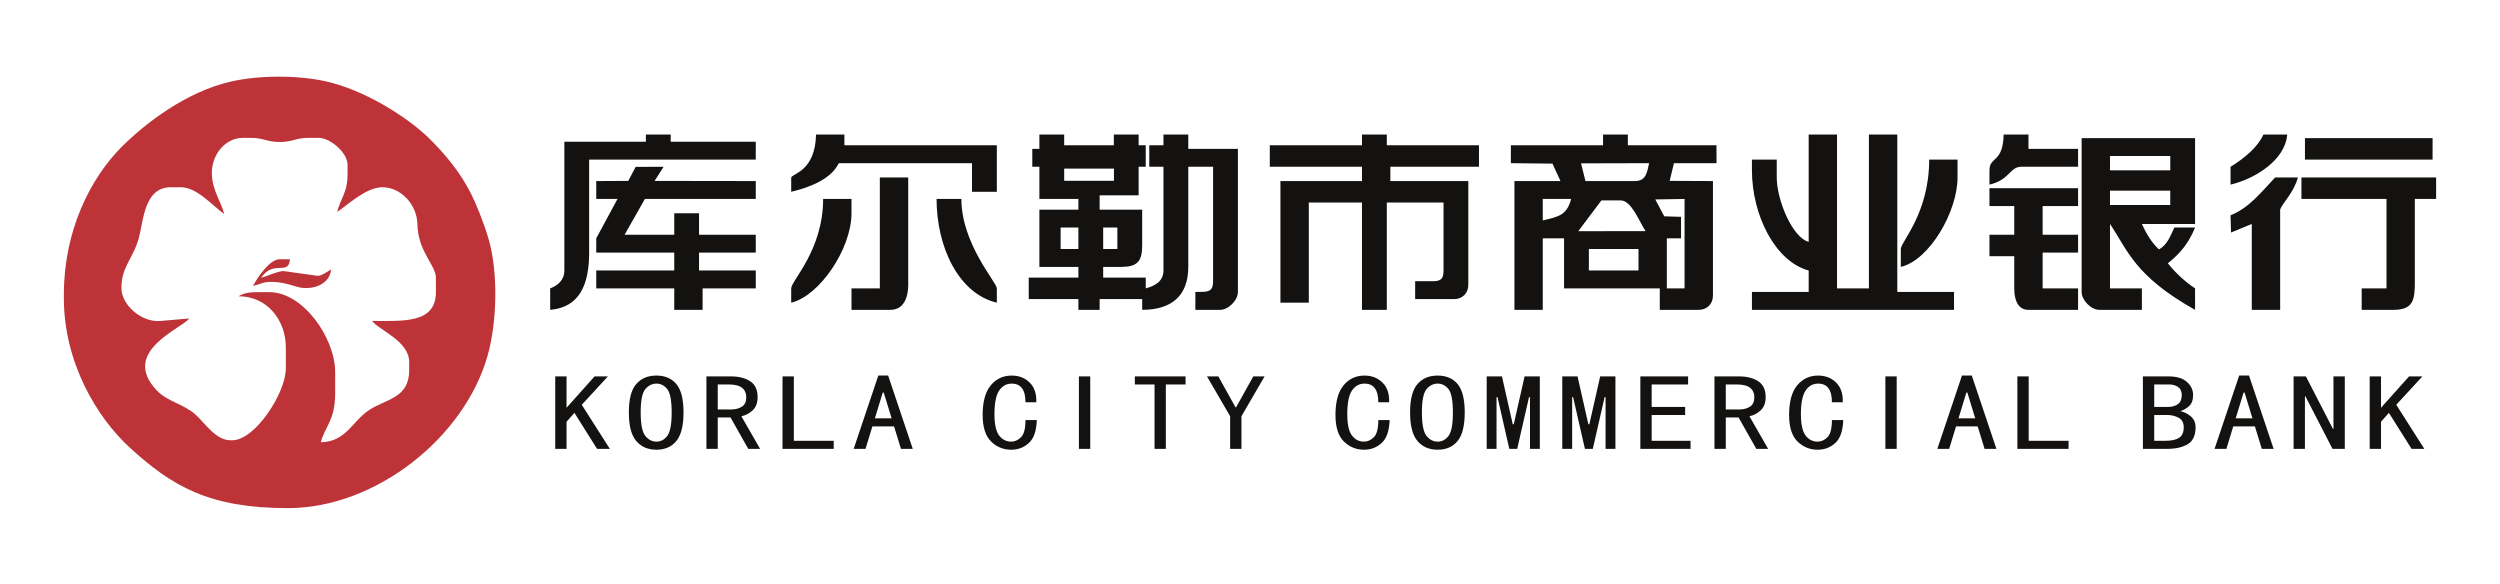 <svg width="548" height="128" viewBox="0 0 548 128" fill="none" xmlns="http://www.w3.org/2000/svg">
<path d="M57.254 60.883C59.98 56.809 63.249 60.581 63.561 56.825H61.308C59.052 56.825 56.363 60.96 55.449 62.686C57.063 62.31 57.566 61.785 59.506 61.785C62.911 61.785 64.992 63.136 66.712 63.136H67.163C69.952 63.136 72.363 61.603 72.571 59.079C71.856 59.456 70.539 60.432 69.867 60.432H69.416L62.224 59.426C61.102 59.349 58.296 60.639 57.253 60.883L57.254 60.883ZM14 64.489V65.391C14 79.359 21.15 91.468 28.528 98.194C37.685 106.537 45.778 111.382 63.11 111.382C82.389 111.382 101.807 95.897 106.886 77.951C108.957 70.626 109.239 59.724 107.09 52.367C105.964 48.495 104.209 44.344 103.215 42.391C100.883 37.817 97.842 34.097 94.308 30.561C90.068 26.316 81.383 20.517 72.85 18.184C66.378 16.415 57.074 16.382 50.529 17.895C40.821 20.137 31.893 26.986 26.727 32.139C19.753 39.102 14 50.647 14 64.488V64.489ZM46.439 37.886C46.439 33.753 49.499 30.223 53.196 30.223H55.002C57.878 30.223 58.429 31.124 61.308 31.124C64.189 31.124 64.735 30.223 67.615 30.223H69.867C72.451 30.223 76.178 33.516 76.178 36.084V38.339C76.178 42.231 74.599 43.539 73.921 46.454C76.259 44.889 80.249 41.045 83.834 41.045C87.876 41.045 91.406 44.831 91.495 49.159C91.619 55.18 95.547 58.114 95.547 60.883V64.039C95.547 70.936 88.402 70.351 81.581 70.351C83.081 72.403 89.693 74.718 89.693 79.371V81.173C89.693 87.328 84.565 87.441 80.858 89.916C77.187 92.365 75.862 96.829 70.318 96.951C71.268 93.393 73.473 92.157 73.473 86.133V81.623C73.473 74.041 66.422 64.04 59.056 64.04H56.351C54.58 64.04 53.354 64.269 52.297 64.94C58.582 64.94 62.657 70.165 62.657 76.212V80.722C62.657 86.189 55.875 96.503 50.944 96.503H50.497C47.191 96.503 44.784 92.512 42.722 90.754C40.069 88.496 36.72 88.039 34.372 85.583C26.22 77.055 39.945 72.002 41.474 69.809L35.176 70.351C31.188 70.752 26.617 66.952 26.617 63.136C26.617 58.013 29.599 56.51 30.707 51.001C31.555 46.797 32.259 41.045 37.428 41.045H39.681C43.254 41.045 46.869 45.381 49.142 46.906C48.541 44.325 46.439 41.643 46.439 37.886" fill="#BE3338"/>
<path d="M488.933 36.564C492.046 34.637 494.887 32.26 496.146 29.494H501.361C500.894 35.201 494.146 39.245 488.933 40.47V36.564ZM436.091 37.336C436.091 34.228 439.056 35.817 439.199 29.494H444.64V32.63H455.516V36.554H443.082C440.483 36.554 440.64 39.4 436.091 40.47V37.336V37.336ZM505.246 34.983V30.279H533.22V34.983H505.246ZM218.507 66.347C210.187 64.391 205.295 54.233 205.295 43.609H210.737C210.737 53.46 218.507 61.902 218.507 63.211V66.347ZM173.433 63.211C173.433 61.515 180.431 54.856 180.431 43.609H186.648V46.745C186.648 54.556 179.599 64.898 173.433 66.347V63.211ZM416.657 54.583C416.657 52.996 422.878 46.794 422.878 34.983H429.093V38.903C429.093 46.364 422.954 57.027 416.656 58.507V54.583H416.657ZM488.933 47.201C492.939 45.582 495.417 42.402 498.709 38.903H503.695C502.795 42.284 500.227 44.583 499.81 45.961V67.916H493.591V49.096L489.042 50.968L488.933 47.201V47.201ZM192.859 63.211V38.903H199.082V62.429C199.082 65.069 198.17 67.916 195.195 67.916H186.648V63.211H192.859ZM173.433 38.903C173.725 38.025 178.701 37.513 178.876 29.494H185.091V31.848H218.507V42.042H213.063V35.769H183.862C182.128 39.383 177.187 41.156 173.433 42.042V38.903V38.903ZM436.091 45.176V41.256H455.516V45.176H447.746V51.449H455.516V55.369H447.746V63.211H455.516V67.916H444.64C442.246 67.916 441.525 65.618 441.525 63.211V56.156H436.091V51.449H441.525V45.176H436.091V45.176ZM504.474 43.609V38.903H533.999V43.609H529.333V61.642C529.333 65.627 529.076 67.916 524.678 67.916H517.68V63.211H523.122V43.609H504.474V43.609ZM141.576 31.061V29.494H147.018V31.061H165.665V34.983H129.14V55.369C129.14 62.339 127.067 67.373 120.599 67.916V63.211C122.243 62.609 123.706 61.401 123.706 59.291V31.061H141.576V31.061ZM137.714 39.656L139.339 36.583L145.461 36.554L143.486 39.656L165.665 39.689V43.609H141.365L136.91 51.449H147.795V46.745H153.231V51.449H165.665V55.369H153.231V59.291H165.665V63.211H154.01V67.916H147.795V63.211H130.697V59.291H147.795V55.369H130.697V52.235L135.361 43.609H130.697V39.689L137.714 39.656V39.656ZM456.295 63.996V30.28H481.157V49.096H469.501C470.514 51.331 471.708 53.262 473.234 54.664C475.106 53.696 475.823 51.528 476.614 49.881H481.157C479.739 53.347 477.853 55.607 475.188 57.713C477.076 60.033 479.069 61.833 481.157 63.211V67.916C467.761 60.4 466.401 54.797 462.508 49.096V63.211H469.501V67.916H460.18C458.364 67.916 456.295 65.826 456.295 63.996V63.996ZM462.508 44.936H475.72V41.801H462.508V44.936ZM462.51 37.336H475.722V34.2H462.51V37.336ZM396.461 53.017V29.494H402.674V63.211H409.664V29.494H415.887V63.996H428.321V67.916H384.025V63.996H396.461V59.291C389.102 57.312 384.024 47.121 384.024 37.336V34.983H389.461V38.903C389.461 43.741 392.829 52.039 396.461 53.016V53.017ZM298.545 31.848V29.494H303.987V31.848H324.191V36.554H304.766V39.689H321.856V62.429C321.856 64.261 320.565 65.562 318.749 65.562H310.202V61.642H314.087C315.877 61.642 316.421 61.096 316.421 59.291V44.394H303.987V67.916H298.545V44.394H286.89V66.347H280.669V39.689H298.545V36.554H278.341V31.848H298.545V31.848ZM351.387 31.848V29.494H356.823V31.848H376.255V35.769H366.928L365.991 39.646L375.48 39.689V64.778C375.48 66.612 374.186 67.916 372.37 67.916H363.823V63.211H342.839V52.236H338.175V67.916H331.962V39.689H342.06L340.303 35.866L331.183 35.769V31.848H351.387V31.848ZM346.567 35.807L347.529 39.684L358.379 39.689C360.842 39.689 361.033 37.759 361.487 35.769L346.567 35.807V35.807ZM338.175 43.609V48.316C341.707 47.484 343.453 47.166 344.394 43.609H338.175V43.609ZM362.84 43.718L364.803 47.419L368.485 47.529V52.236H365.371V63.211H369.256V43.609L362.84 43.718H362.84ZM351.028 43.932L345.957 50.676L360.71 50.665C359.341 48.599 357.616 43.932 355.271 43.932H351.028V43.932ZM348.281 59.291H359.159V54.583H348.281V59.291ZM227.833 32.63V29.494H233.269V31.848H244.152V29.494H249.588V31.848H251.145V36.554H249.588V42.823H241.041V45.961H250.367V53.802C250.367 57.374 249.247 58.507 245.703 58.507H241.818V60.856H251.145V63.212C253.112 62.681 255.029 61.697 255.029 59.291V36.554H251.924V31.848H255.029V29.494H260.471V32.63H271.348V63.995C271.348 65.826 269.274 67.916 267.464 67.916H262.022V63.996C264.514 63.938 265.907 64.251 265.907 61.642V36.554H260.471V58.507C260.471 64.912 256.719 67.916 250.367 67.916V65.562H241.041V67.916H236.382V65.562H225.499V60.856H236.382V58.507H227.833V45.961H236.382V43.609H227.833V36.554H226.279V32.63H227.833ZM232.491 54.583H236.382V49.881H232.491V54.583ZM233.269 39.632H244.178V36.961H233.269V39.632ZM241.818 54.583H244.925V49.881H241.818V54.583ZM531.413 98.39H528.612L523.646 90.495L521.918 92.445V98.39H519.438V82.507H521.918V89.379L528.073 82.507H530.983L525.264 88.729L531.413 98.39ZM513.979 98.39H511.286L505.351 86.876H505.238V98.39H502.757V82.507H505.452L511.387 94.025H511.498V82.507H513.979V98.39ZM493.737 91.701L492.011 86.039H491.795L490.067 91.701H493.737ZM498.38 98.39H495.788L494.276 93.469H489.53L488.026 98.39H485.432L490.827 82.324H492.985L498.38 98.39V98.39ZM478.675 93.65C478.675 92.659 478.301 91.969 477.543 91.564C476.79 91.164 475.942 90.961 475.005 90.961H472.205V96.622H474.684C475.979 96.622 476.969 96.408 477.648 95.973C478.332 95.539 478.675 94.769 478.675 93.65ZM478.244 86.595C478.244 85.788 477.98 85.204 477.436 84.829C476.891 84.456 476.235 84.273 475.444 84.273H472.205V89.194H475.335C476.12 89.194 476.809 88.995 477.385 88.59C477.96 88.191 478.244 87.525 478.244 86.595V86.595ZM481.27 93.651C481.27 95.449 480.693 96.687 479.542 97.368C478.391 98.05 476.916 98.39 475.121 98.39H469.724V82.507H475.335C477.132 82.507 478.478 82.911 479.376 83.719C480.276 84.521 480.726 85.481 480.726 86.595C480.726 87.705 480.42 88.533 479.808 89.056C479.193 89.582 478.566 89.938 477.921 90.125C478.782 90.307 479.582 90.706 480.245 91.285C480.921 91.871 481.269 92.659 481.269 93.65L481.27 93.651ZM453.429 98.39H442.206V82.507H444.688V96.622H453.429V98.39ZM432.972 91.701L431.244 86.039H431.03L429.303 91.701H432.972ZM437.615 98.39H435.021L433.51 93.469H428.765L427.257 98.39H424.665L430.062 82.324H432.218L437.615 98.39ZM413.275 98.39V82.507H415.752V98.39H413.275ZM404.039 92.076C403.961 94.428 403.386 96.103 402.311 97.09C401.234 98.082 399.931 98.579 398.428 98.579C396.7 98.579 395.225 97.969 393.998 96.763C392.783 95.559 392.171 93.622 392.171 90.961C392.171 88.049 392.763 85.886 393.948 84.456C395.13 83.037 396.667 82.324 398.532 82.324C400.122 82.324 401.433 82.834 402.469 83.857C403.519 84.879 404 86.316 403.93 88.176H401.557C401.557 86.811 401.304 85.788 400.798 85.108C400.299 84.426 399.54 84.086 398.532 84.086C397.384 84.086 396.466 84.596 395.781 85.617C395.1 86.643 394.758 88.361 394.758 90.776C394.758 93.001 395.101 94.564 395.781 95.464C396.466 96.36 397.352 96.808 398.427 96.808C399.216 96.808 399.931 96.483 400.584 95.835C401.234 95.185 401.557 93.931 401.557 92.076H404.039V92.076ZM384.548 87.057C384.548 86.195 384.244 85.513 383.631 85.018C383.021 84.521 382.032 84.273 380.67 84.273H378.292V89.752H381.317C382.182 89.752 382.935 89.549 383.58 89.15C384.227 88.745 384.548 88.049 384.548 87.057ZM387.577 98.39H384.984L381.099 91.514H378.292V98.39H375.811V82.507H381.209C382.936 82.507 384.332 82.866 385.415 83.579C386.49 84.286 387.034 85.45 387.034 87.057C387.034 88.299 386.674 89.259 385.951 89.938C385.238 90.621 384.408 91.051 383.474 91.239L387.577 98.39H387.577ZM370.567 98.39H359.563V82.507H370.032V84.273H362.046V89.194H369.385V90.961H362.046V96.622H370.567V98.39ZM354.101 98.39H351.944V87.057H351.729L349.142 98.39H347.415L344.829 87.057H344.615V98.39H342.449V82.507H345.797L348.169 93.001H348.383L350.761 82.507H354.101V98.39V98.39ZM337.529 98.39H335.372V87.057H335.162L332.57 98.39H330.84L328.254 87.057H328.039V98.39H325.883V82.507H329.229L331.596 93.001H331.816L334.188 82.507H337.528V98.39H337.529ZM318.476 90.401C318.476 87.802 318.153 86.098 317.508 85.295C316.863 84.493 316.071 84.086 315.136 84.086C314.201 84.086 313.391 84.493 312.707 85.295C312.022 86.098 311.682 87.803 311.682 90.402C311.682 93.001 312.022 94.721 312.707 95.559C313.391 96.393 314.201 96.808 315.136 96.808C316.071 96.808 316.863 96.393 317.508 95.559C318.153 94.721 318.476 93.001 318.476 90.402V90.401ZM321.068 90.401C321.068 93.314 320.542 95.403 319.506 96.67C318.457 97.941 317.002 98.579 315.136 98.579C313.262 98.579 311.79 97.941 310.712 96.67C309.634 95.403 309.088 93.314 309.088 90.401C309.088 87.491 309.634 85.416 310.712 84.181C311.79 82.939 313.262 82.323 315.136 82.323C317.002 82.323 318.457 82.939 319.506 84.181C320.542 85.416 321.068 87.491 321.068 90.401ZM304.604 92.076C304.528 94.428 303.952 96.103 302.877 97.09C301.8 98.082 300.503 98.579 298.994 98.579C297.266 98.579 295.791 97.969 294.564 96.763C293.349 95.559 292.735 93.622 292.735 90.961C292.735 88.049 293.331 85.886 294.513 84.456C295.701 83.037 297.234 82.324 299.1 82.324C300.687 82.324 301.999 82.834 303.034 83.857C304.084 84.879 304.566 86.316 304.496 88.176H302.123C302.123 86.811 301.87 85.788 301.366 85.108C300.865 84.426 300.111 84.086 299.1 84.086C297.949 84.086 297.038 84.596 296.348 85.617C295.665 86.643 295.321 88.361 295.321 90.776C295.321 93.001 295.665 94.564 296.348 95.464C297.038 96.36 297.916 96.808 298.993 96.808C299.782 96.808 300.503 96.483 301.149 95.835C301.8 95.185 302.123 93.931 302.123 92.076H304.604V92.076ZM277.198 82.507L272.127 91.239V98.39H269.649V91.239L264.573 82.507H267.058L270.831 89.288H270.944L274.721 82.507H277.198V82.507ZM259.873 84.273H255.553V98.39H253.074V84.273H248.759V82.507H259.874V84.273H259.873ZM236.499 98.39V82.507H238.98V98.39H236.499ZM227.265 92.076C227.197 94.428 226.62 96.103 225.538 97.09C224.462 98.082 223.165 98.579 221.654 98.579C219.926 98.579 218.452 97.969 217.232 96.763C216.011 95.559 215.397 93.622 215.397 90.961C215.397 88.049 215.991 85.886 217.182 84.456C218.364 83.037 219.897 82.324 221.768 82.324C223.348 82.324 224.659 82.834 225.702 83.857C226.745 84.879 227.226 86.316 227.158 88.176H224.784C224.784 86.811 224.532 85.788 224.033 85.108C223.527 84.426 222.774 84.086 221.768 84.086C220.617 84.086 219.698 84.596 219.009 85.617C218.333 86.643 217.984 88.361 217.984 90.776C217.984 93.001 218.333 94.564 219.009 95.464C219.698 96.36 220.579 96.808 221.653 96.808C222.444 96.808 223.165 96.483 223.81 95.835C224.462 95.185 224.784 93.931 224.784 92.076H227.265V92.076ZM195.441 91.701L193.712 86.039H193.497L191.77 91.701H195.441V91.701ZM200.077 98.39H197.49L195.977 93.469H191.226L189.721 98.39H187.128L192.524 82.324H194.68L200.077 98.39ZM182.75 98.39H171.529V82.507H174.009V96.622H182.75V98.39ZM163.583 87.057C163.583 86.195 163.279 85.513 162.673 85.018C162.058 84.521 161.072 84.273 159.705 84.273H157.332V89.752H160.35C161.218 89.752 161.97 89.549 162.614 89.15C163.267 88.745 163.583 88.049 163.583 87.057V87.057ZM166.613 98.39H164.019L160.135 91.514H157.332V98.39H154.847V82.507H160.244C161.97 82.507 163.368 82.866 164.45 83.579C165.531 84.286 166.07 85.45 166.07 87.057C166.07 88.299 165.707 89.259 164.993 89.938C164.274 90.621 163.444 91.051 162.509 91.239L166.613 98.39H166.613ZM147.232 90.401C147.232 87.802 146.908 86.098 146.258 85.295C145.619 84.493 144.823 84.086 143.891 84.086C142.948 84.086 142.146 84.493 141.455 85.295C140.779 86.098 140.438 87.803 140.438 90.402C140.438 93.001 140.779 94.721 141.455 95.559C142.146 96.393 142.948 96.808 143.891 96.808C144.823 96.808 145.619 96.393 146.258 95.559C146.908 94.721 147.232 93.001 147.232 90.402V90.401ZM149.826 90.401C149.826 93.314 149.298 95.403 148.254 96.67C147.212 97.941 145.757 98.579 143.891 98.579C142.012 98.579 140.543 97.941 139.464 96.67C138.381 95.403 137.846 93.314 137.846 90.401C137.846 87.491 138.381 85.416 139.464 84.181C140.543 82.939 142.012 82.323 143.891 82.323C145.757 82.323 147.212 82.939 148.254 84.181C149.298 85.416 149.826 87.491 149.826 90.401H149.826ZM133.676 98.39H130.875L125.914 90.495L124.186 92.445V98.39H121.707V82.507H124.186V89.379L130.335 82.507H133.251L127.527 88.729L133.676 98.39V98.39Z" fill="#131211"/>
</svg>
